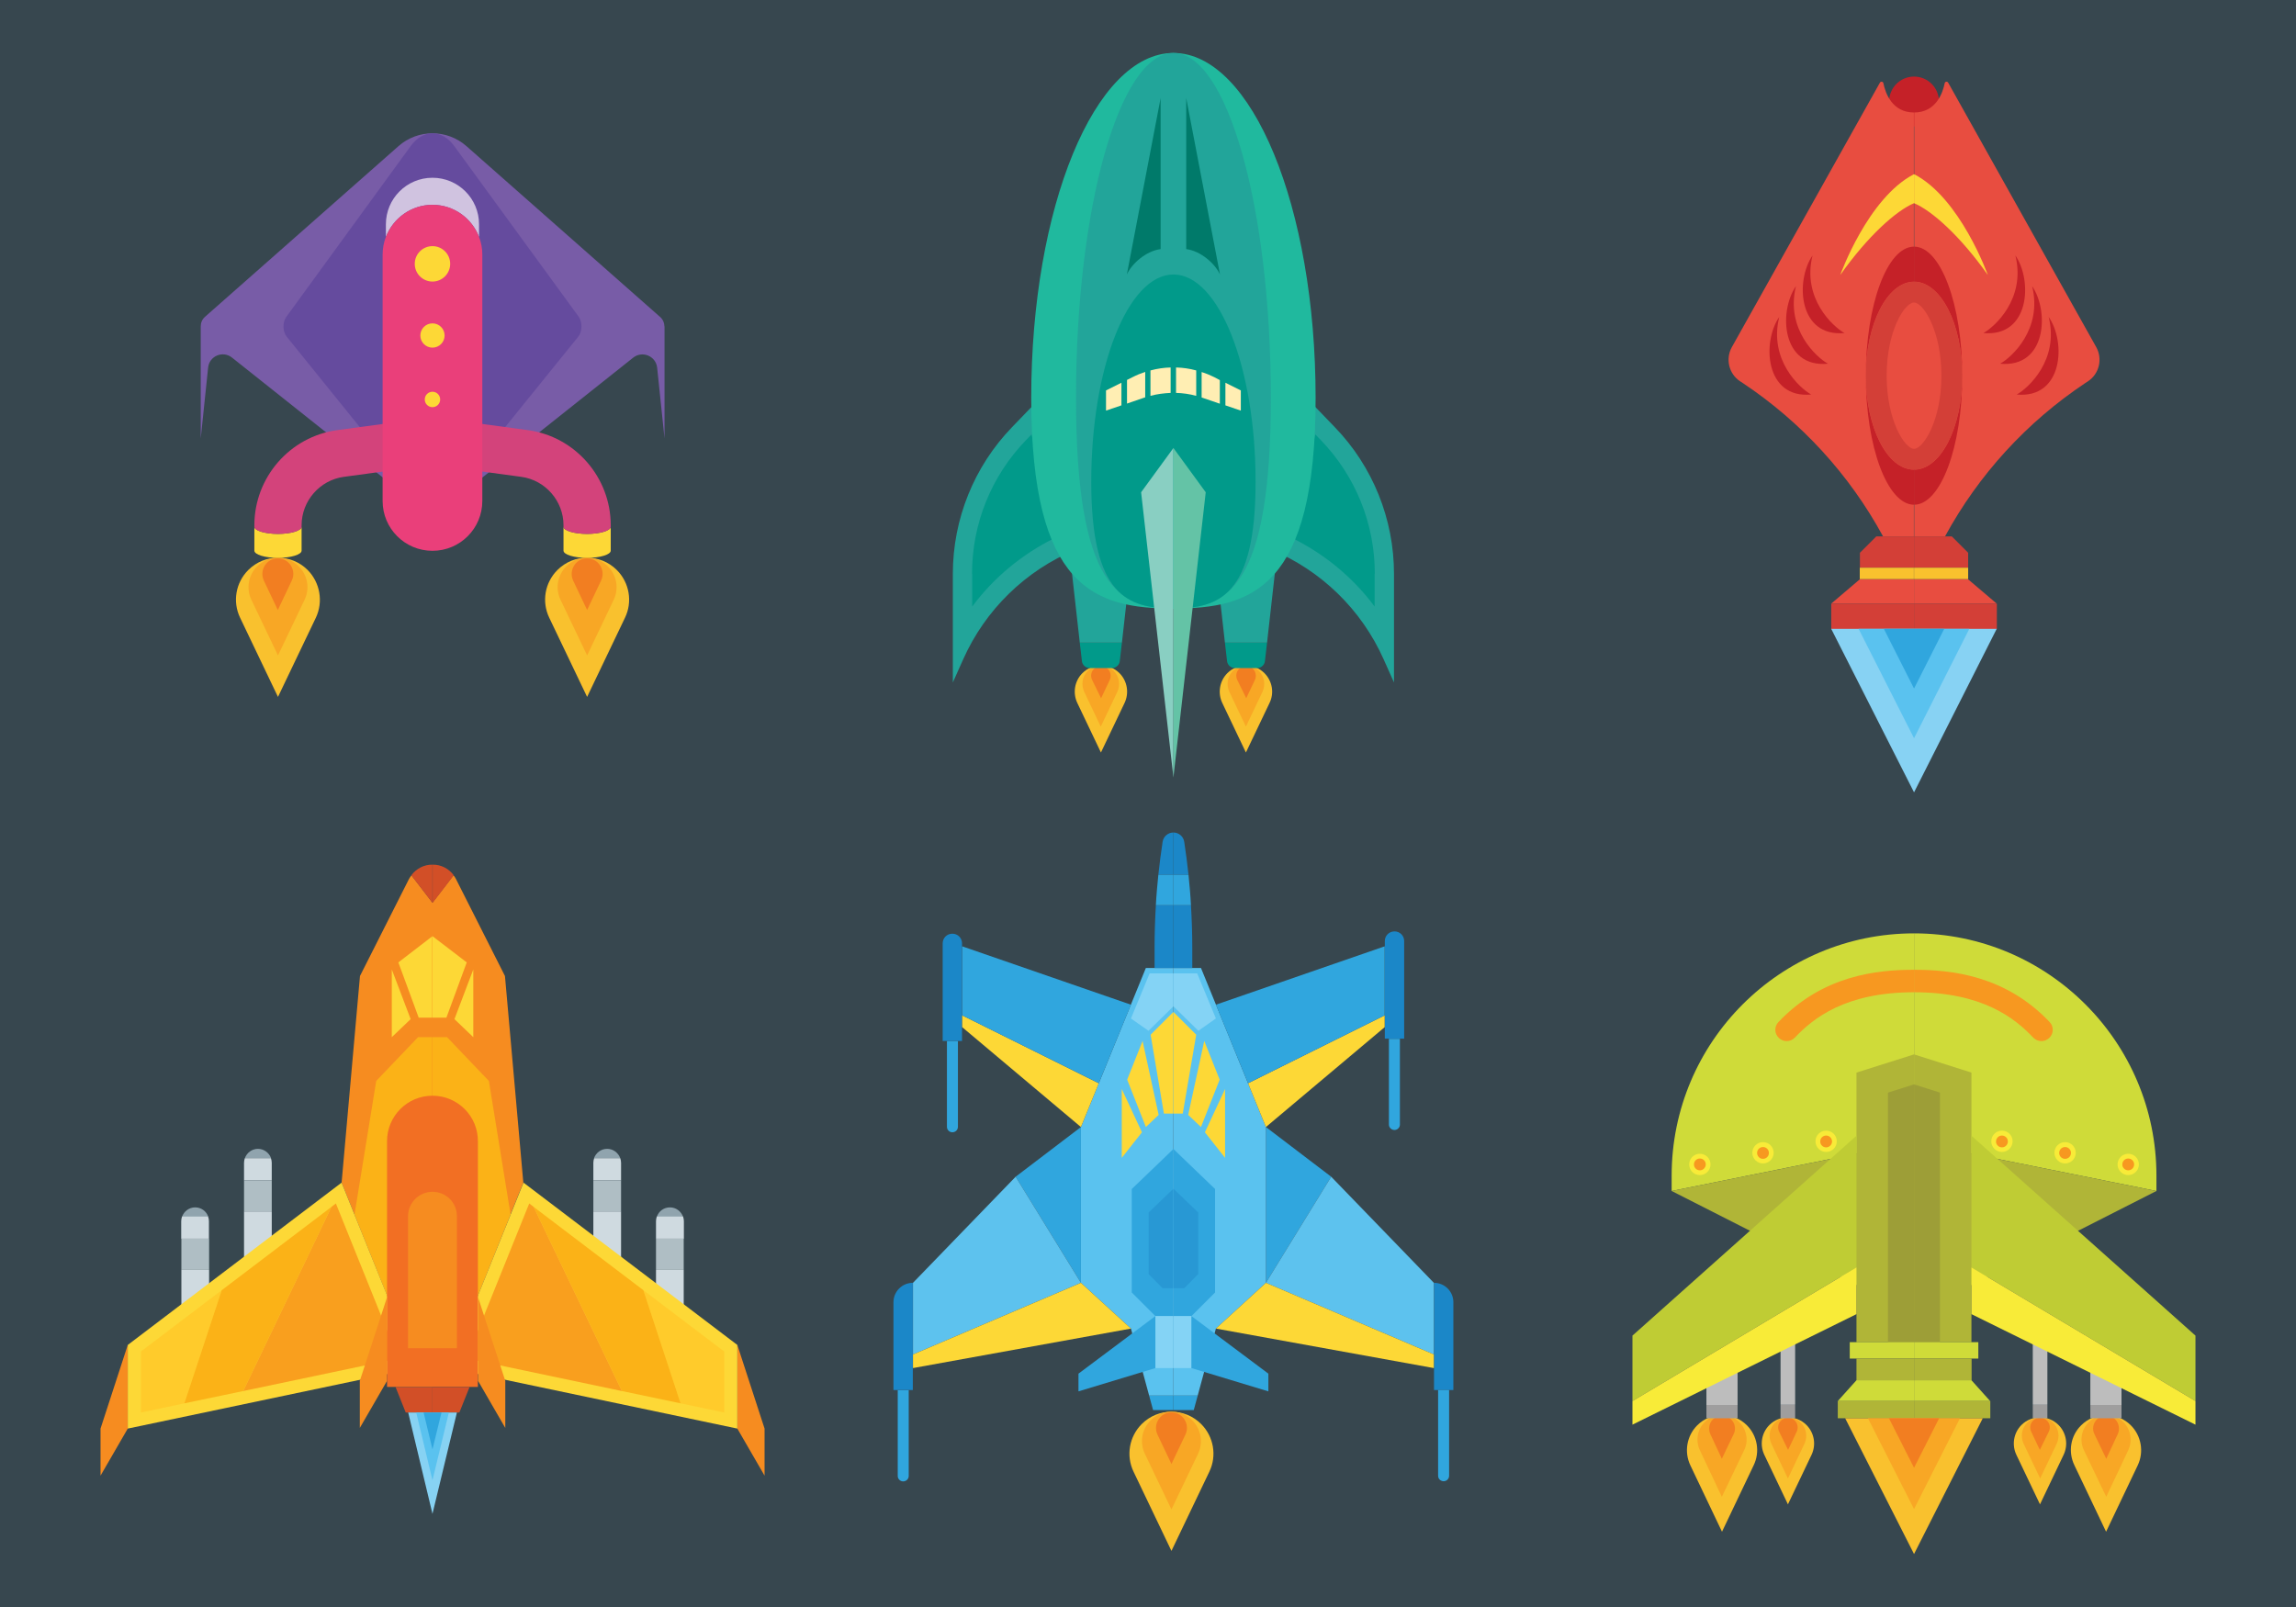 <?xml version="1.0" encoding="utf-8"?>
<!-- Generator: Adobe Illustrator 18.0.0, SVG Export Plug-In . SVG Version: 6.00 Build 0)  -->
<!DOCTYPE svg PUBLIC "-//W3C//DTD SVG 1.1//EN" "http://www.w3.org/Graphics/SVG/1.1/DTD/svg11.dtd">
<svg version="1.1" id="Layer_1" xmlns="http://www.w3.org/2000/svg" xmlns:xlink="http://www.w3.org/1999/xlink" x="0px" y="0px"
	 viewBox="0 0 1400 980" enable-background="new 0 0 1400 980" xml:space="preserve">
<g>
	<rect fill="#37474F" width="1400" height="980"/>
	<g>
		<g>
			<g>
				<path fill="#785CA7" d="M405.1,199L405.1,199c0-2.1-0.9-4.3-2.7-5.8l-118-104.1c-11.8-10.4-29.6-10.4-41.4,0l-118,104.1
					c-1.8,1.6-2.6,3.7-2.6,5.9l0,0v68.3l4.5-43.2c0.7-7.1,9-10.6,14.6-6.1l111.1,88.3c6.6,5.2,15.8,5.2,22.4,0l111.1-88.3
					c5.6-4.4,13.8-1,14.6,6.1l4.5,43.2V199z"/>
				<path fill="#654B9E" d="M352.9,193.2L277,89.1c-7.6-10.4-19-10.4-26.6,0l-75.8,104.1c-2.4,3.3-2.3,9,0.2,12.1l81.7,101.1
					c4.2,5.2,10.2,5.2,14.4,0l81.7-101.1C355.1,202.3,355.2,196.5,352.9,193.2z"/>
				<g>
					<path fill="#FDD836" d="M169.5,325.6c-7.9,0-14.4-2-14.4-4.4v14.6c0,0,0,0,0,0c0,2.4,6.4,4.4,14.4,4.4s14.4-2,14.4-4.4
						c0,0,0,0,0,0v-14.6C183.9,323.6,177.4,325.6,169.5,325.6z"/>
					<path fill="#D3437B" d="M261.8,254.7l-56.1,7.6c-28.9,3.9-50.6,28.8-50.6,58v0.9c0,2.4,6.4,4.4,14.4,4.4s14.4-2,14.4-4.4v-0.9
						c0-14.8,11.1-27.5,25.7-29.5l56.1-7.6L261.8,254.7z"/>
				</g>
				<g>
					<path fill="#FDD836" d="M358,325.6c7.9,0,14.4-2,14.4-4.4v14.6c0,0,0,0,0,0c0,2.4-6.4,4.4-14.4,4.4s-14.4-2-14.4-4.4
						c0,0,0,0,0,0v-14.6C343.6,323.6,350.1,325.6,358,325.6z"/>
					<path fill="#D3437B" d="M265.7,254.7l56.1,7.6c28.9,3.9,50.6,28.8,50.6,58v0.9c0,2.4-6.4,4.4-14.4,4.4s-14.4-2-14.4-4.4v-0.9
						c0-14.8-11.1-27.5-25.7-29.5l-56.1-7.6L265.7,254.7z"/>
				</g>
				<g>
					<path fill="#D0C3E0" d="M263.7,124.9c13,0,24,8.2,28.4,19.6v-7.7c0-15.7-12.7-28.4-28.4-28.4s-28.4,12.7-28.4,28.4v7.7
						C239.7,133,250.8,124.9,263.7,124.9z"/>
					<path fill="#EA3F7A" d="M292.1,144.5c-4.3-11.4-15.4-19.6-28.4-19.6c-13,0-24,8.2-28.4,19.6c-1.3,3.3-2,7-2,10.8v150.2
						c0,16.8,13.6,30.4,30.4,30.4s30.4-13.6,30.4-30.4V155.2C294.1,151.4,293.4,147.8,292.1,144.5z"/>
				</g>
				<circle fill="#FDD836" cx="263.7" cy="160.9" r="10.8"/>
				<circle fill="#FDD836" cx="263.7" cy="204.6" r="7.4"/>
				<circle fill="#FDD836" cx="263.7" cy="243.6" r="4.7"/>
			</g>
			<g>
				<path fill="#F9C12E" d="M187.6,347.6c-10-10-26.2-10-36.2,0c-7.7,7.7-9.7,19.3-5,29.1l23.1,48.3l23.1-48.3
					C197.2,367,195.2,355.3,187.6,347.6z"/>
				<path fill="#F8A725" d="M153.3,365.8c-3.3-6.8-1.9-15.1,3.5-20.4c3.4-3.4,7.9-5.3,12.7-5.3s9.3,1.9,12.7,5.3
					c5.4,5.4,6.8,13.6,3.5,20.4l-16.2,33.9L153.3,365.8z"/>
				<path fill="#F27E21" d="M160.9,354.1c-1.7-3.6-1-7.9,1.8-10.8c1.8-1.8,4.2-2.8,6.7-2.8s4.9,1,6.7,2.8c2.8,2.8,3.6,7.2,1.8,10.8
					l-8.5,17.9L160.9,354.1z"/>
			</g>
			<g>
				<path fill="#F9C12E" d="M376.1,347.6c-10-10-26.2-10-36.2,0c-7.7,7.7-9.7,19.3-5,29.1l23.1,48.3l23.1-48.3
					C385.8,367,383.8,355.3,376.1,347.6z"/>
				<path fill="#F8A725" d="M341.8,365.8c-3.3-6.8-1.9-15.1,3.5-20.4c3.4-3.4,7.9-5.3,12.7-5.3c4.8,0,9.3,1.9,12.7,5.3
					c5.4,5.4,6.8,13.6,3.5,20.4L358,399.7L341.8,365.8z"/>
				<path fill="#F27E21" d="M349.5,354.1c-1.7-3.6-1-7.9,1.8-10.8c1.8-1.8,4.2-2.8,6.7-2.8s4.9,1,6.7,2.8c2.8,2.8,3.6,7.2,1.8,10.8
					L358,372L349.5,354.1z"/>
			</g>
		</g>
		<g>
			<g>
				<path fill="#F9C12E" d="M682.6,410.5c-6.2-6.2-16.4-6.2-22.6,0c-4.8,4.8-6,12.1-3.1,18.2l14.4,30.2l14.4-30.2
					C688.6,422.6,687.4,415.3,682.6,410.5z"/>
				<path fill="#F8A725" d="M661.1,421.9c-2-4.3-1.2-9.4,2.2-12.8c2.1-2.1,4.9-3.3,7.9-3.3c3,0,5.8,1.2,7.9,3.3
					c3.4,3.4,4.2,8.5,2.2,12.8l-10.1,21.2L661.1,421.9z"/>
				<path fill="#F27E21" d="M665.9,414.6c-1.1-2.3-0.6-5,1.2-6.7c1.1-1.1,2.6-1.7,4.2-1.7s3.1,0.6,4.2,1.7c1.8,1.8,2.2,4.5,1.2,6.7
					l-5.3,11.2L665.9,414.6z"/>
			</g>
			<g>
				<path fill="#F9C12E" d="M771,410.5c-6.2-6.2-16.4-6.2-22.6,0c-4.8,4.8-6,12.1-3.1,18.2l14.4,30.2l14.4-30.2
					C777.1,422.6,775.8,415.3,771,410.5z"/>
				<path fill="#F8A725" d="M749.6,421.9c-2-4.3-1.2-9.4,2.2-12.8c2.1-2.1,4.9-3.3,7.9-3.3c3,0,5.8,1.2,7.9,3.3
					c3.4,3.4,4.2,8.5,2.2,12.8l-10.1,21.2L749.6,421.9z"/>
				<path fill="#F27E21" d="M754.4,414.6c-1.1-2.3-0.6-5,1.2-6.7c1.1-1.1,2.6-1.7,4.2-1.7s3.1,0.6,4.2,1.7c1.8,1.8,2.2,4.5,1.2,6.7
					l-5.3,11.2L754.4,414.6z"/>
			</g>
			<g>
				<path fill="#019A8A" d="M664.5,407.4H678c2.5,0,4.6-1.9,4.8-4.3l1.3-11.2h-25.7l1.3,11.2C659.9,405.5,662,407.4,664.5,407.4z"/>
				<polygon fill="#22A59A" points="652.2,336.7 658.4,391.9 684.1,391.9 690.3,336.7 				"/>
			</g>
			<g>
				<path fill="#019A8A" d="M766.5,407.4H753c-2.5,0-4.6-1.9-4.8-4.3l-1.3-11.2h25.7l-1.3,11.2C771.1,405.5,769,407.4,766.5,407.4z"
					/>
				<polygon fill="#22A59A" points="778.8,336.7 772.6,391.9 746.9,391.9 740.7,336.7 				"/>
			</g>
			<path fill="#22A59A" d="M635.5,241.4l-18.4,19.1c-23.2,24-36.1,56.1-36.1,89.5v66.2l6.3-14.1c13.5-30.3,38.1-54.3,68.8-67v0
				L635.5,241.4z"/>
			<path fill="#019A8A" d="M592.7,349.9c0-30.5,11.7-59.5,32.9-81.5l3.4-3.5l13.9,63.3c-19.9,9.9-37,24.1-50.1,41.7V349.9z"/>
			<path fill="#22A59A" d="M795.5,241.4l18.4,19.1c23.2,24,36.1,56.1,36.1,89.5v66.2l-6.3-14.1c-13.5-30.3-38.1-54.3-68.8-67l0,0
				L795.5,241.4z"/>
			<path fill="#019A8A" d="M838.3,349.9c0-30.5-11.7-59.5-32.9-81.5l-3.4-3.5l-13.9,63.3c19.9,9.9,37,24.1,50.1,41.7V349.9z"/>
			<path fill="#20B99E" d="M802.2,242.6c0,116.1-38.8,128.5-86.7,128.5s-86.7-12.3-86.7-128.5s38.8-210.3,86.7-210.3
				S802.2,126.4,802.2,242.6z"/>
			<path fill="#22A59A" d="M774.9,242.6c0,116.1-26.6,128.5-59.4,128.5s-59.4-12.3-59.4-128.5s26.6-210.3,59.4-210.3
				S774.9,126.4,774.9,242.6z"/>
			<path fill="#019A8A" d="M765.6,293.8c0,69.8-22.4,77.2-50.1,77.2s-50.1-7.4-50.1-77.2s22.4-126.4,50.1-126.4
				S765.6,223.9,765.6,293.8z"/>
			<g>
				<polygon fill="#FFEEB3" points="674.4,238.1 674.4,250.4 683.8,247.2 683.8,233.4 				"/>
				<polygon fill="#FFEEB3" points="756.6,238.1 747.2,233.4 747.2,247.2 756.6,250.4 				"/>
				<path fill="#FFEEB3" d="M701.5,225.9v15.5c4-1.1,8.2-1.6,12.3-1.8v-15.5C709.7,224.2,705.6,224.8,701.5,225.9z"/>
				<path fill="#FFEEB3" d="M717.1,224.1v15.5c4.1,0.1,8.3,0.7,12.3,1.8v-15.5C725.4,224.8,721.3,224.2,717.1,224.1z"/>
				<path fill="#FFEEB3" d="M740.4,230c-2.5-1.2-5-2.3-7.7-3.1v15.5c0.2,0.1,0.4,0.1,0.6,0.2l10.5,3.6v-14.4L740.4,230z"/>
				<path fill="#FFEEB3" d="M690.6,230l-3.4,1.7v14.4l10.5-3.6c0.2-0.1,0.4-0.1,0.6-0.2v-15.5C695.6,227.7,693.1,228.7,690.6,230z"
					/>
			</g>
			<polygon fill="#89CFC2" points="715.5,273.2 715.5,474.1 695.8,300.2 			"/>
			<polygon fill="#64C3A6" points="715.5,273.2 715.5,474.1 735.2,300.2 			"/>
			<path fill="#007A6A" d="M707.7,59.8v92.1c-9,1.2-17.6,8.9-20.6,15.5L707.7,59.8z"/>
			<path fill="#007A6A" d="M723.3,59.8v92.1c9,1.2,17.6,8.9,20.6,15.5L723.3,59.8z"/>
		</g>
		<g>
			<circle fill="#C52128" cx="1167.1" cy="61.9" r="15.2"/>
			<g>
				<path fill="#E84D40" d="M1167.1,68.6c-13.4,0-17.5-11.9-18.7-17.9c-0.2-1-1.6-1.2-2.1-0.3L1056,211.7c-4,7.2-1.8,16.3,5,20.8
					l1.7,1.1c35.7,23.8,65,55.8,85.5,93.5l0,0h18.8V68.6z"/>
			</g>
			<path fill="#FDD836" d="M1167.1,106.2c-28.2,14.5-45,61.5-45,61.5c16.8-23.8,34.1-39.2,45-43.8V106.2z"/>
			<path fill="#C52128" d="M1137.7,229.1c0,43.5,13.2,78.7,29.4,78.7v-21.4C1150.8,286.5,1137.7,260.8,1137.7,229.1z"/>
			<path fill="#C52128" d="M1137.7,229.1c0-31.7,13.2-57.3,29.4-57.3v-21.4C1150.8,150.4,1137.7,185.7,1137.7,229.1z"/>
			<path fill="#C52128" d="M1105.2,155.8c-6.5,26.3,12.6,43.5,19.5,47.3C1096.5,205.7,1094.6,171.2,1105.2,155.8z"/>
			<path fill="#C52128" d="M1095.1,174.5c-6.5,26.3,12.6,43.5,19.5,47.3C1086.3,224.5,1084.4,189.9,1095.1,174.5z"/>
			<path fill="#C52128" d="M1084.9,193.3c-6.5,26.3,12.6,43.5,19.5,47.3C1076.2,243.2,1074.3,208.6,1084.9,193.3z"/>
			<path fill="#D33F37" d="M1167.1,346.2h-33v-9.1c3.9-3.9,6.1-6.1,10-10h23V346.2z"/>
			<rect x="1134" y="346.2" fill="#F9C12E" width="33" height="7"/>
			<polygon fill="#E84D40" points="1167.1,368.1 1116.6,368.1 1134,353.3 1167.1,353.3 			"/>
			<rect x="1116.6" y="368.1" fill="#D33F37" width="50.5" height="15.5"/>
			<g>
				<path fill="#E84D40" d="M1167.1,68.6c13.4,0,17.5-11.9,18.7-17.9c0.2-1,1.6-1.2,2.1-0.3l90.3,161.3c4,7.2,1.8,16.3-5,20.8
					l-1.7,1.1c-35.7,23.8-65,55.8-85.5,93.5l0,0h-18.8V68.6z"/>
			</g>
			<path fill="#FDD836" d="M1167.1,106.2c28.2,14.5,45,61.5,45,61.5c-16.8-23.8-34.1-39.2-45-43.8V106.2z"/>
			<path fill="#C52128" d="M1196.5,229.1c0,43.5-13.2,78.7-29.4,78.7v-21.4C1183.3,286.5,1196.5,260.8,1196.5,229.1z"/>
			<path fill="#C52128" d="M1196.5,229.1c0-31.7-13.2-57.3-29.4-57.3v-21.4C1183.3,150.4,1196.5,185.7,1196.5,229.1z"/>
			<ellipse fill="#D33F37" cx="1167.1" cy="229.1" rx="29.4" ry="57.3"/>
			<path fill="#E84D40" d="M1167.1,273.7c-5.7,0-16.7-17.4-16.7-44.6s10.9-44.6,16.7-44.6c5.7,0,16.7,17.4,16.7,44.6
				S1172.8,273.7,1167.1,273.7z"/>
			<path fill="#C52128" d="M1228.9,155.8c6.5,26.3-12.6,43.5-19.5,47.3C1237.6,205.7,1239.5,171.2,1228.9,155.8z"/>
			<path fill="#C52128" d="M1239.1,174.5c6.5,26.3-12.6,43.5-19.5,47.3C1247.8,224.5,1249.7,189.9,1239.1,174.5z"/>
			<path fill="#C52128" d="M1249.2,193.3c6.5,26.3-12.6,43.5-19.5,47.3C1258,243.2,1259.9,208.6,1249.2,193.3z"/>
			<path fill="#D33F37" d="M1167.1,346.2h33v-9.1c-3.9-3.9-6.1-6.1-10-10h-23V346.2z"/>
			<rect x="1167.1" y="346.2" fill="#F9C12E" width="33" height="7"/>
			<polygon fill="#E84D40" points="1167.1,368.1 1217.5,368.1 1200.1,353.3 1167.1,353.3 			"/>
			<rect x="1167.1" y="368.1" fill="#D33F37" width="50.5" height="15.5"/>
			<polygon fill="#87D2F3" points="1116.6,383.5 1167.1,483.2 1217.5,383.5 			"/>
			<polygon fill="#5AC2EF" points="1133.3,383.5 1167.1,450.2 1200.8,383.5 			"/>
			<polygon fill="#30A6DE" points="1148.7,383.5 1167.1,419.9 1185.5,383.5 			"/>
		</g>
		<g>
			<g>
				<polygon fill="#F68C20" points="77.9,820.2 61.3,871.2 61.3,899.9 77.9,871.2 				"/>
				<polygon fill="#F68C20" points="449.6,820.2 466.2,871.2 466.2,899.9 449.6,871.2 				"/>
				<g>
					<g>
						<path fill="#F68C20" d="M249.4,536l-29.9,59.2l-11.2,126l45.6,113h9.9V550.6l-12.9-16.8C250.3,534.5,249.8,535.3,249.4,536z"
							/>
						<path fill="#D24F27" d="M250.8,533.8l12.9,16.8v-23.3C258.6,527.2,253.8,529.7,250.8,533.8z"/>
					</g>
					<polygon fill="#FDD836" points="263.7,570.9 242.9,586.9 255.3,620.6 263.7,620.6 					"/>
					<polygon fill="#FDD836" points="238.9,591.2 250.4,621.5 238.9,632.5 					"/>
					<polygon fill="#FBB217" points="263.7,632.5 254.9,632.5 229.4,659.2 216.2,740.5 253.9,834.2 263.7,834.2 					"/>
					<g>
						<path fill="#90A4AE" d="M119,736.3c-3.7,0-6.8,2.4-8,5.7h16C125.8,738.6,122.7,736.3,119,736.3z"/>
						<path fill="#CFDAE0" d="M111,741.9c-0.3,0.9-0.5,1.8-0.5,2.8v10.7h16.9v-10.7c0-1-0.2-1.9-0.5-2.8H111z"/>
						<rect x="110.6" y="817.9" fill="#90A4AE" width="16.9" height="28"/>
						<rect x="110.6" y="755.4" fill="#AFBEC4" width="16.9" height="19"/>
						<rect x="110.6" y="774.4" fill="#CFDAE0" width="16.9" height="43.5"/>
					</g>
					<g>
						<path fill="#90A4AE" d="M157.3,700.6c-3.7,0-6.8,2.4-8,5.7h16C164.1,703,160.9,700.6,157.3,700.6z"/>
						<path fill="#CFDAE0" d="M149.3,706.3c-0.3,0.9-0.5,1.8-0.5,2.8v10.7h16.9v-10.7c0-1-0.2-1.9-0.5-2.8H149.3z"/>
						<rect x="148.8" y="782.3" fill="#90A4AE" width="16.9" height="28"/>
						<rect x="148.8" y="719.8" fill="#AFBEC4" width="16.9" height="19"/>
						<rect x="148.8" y="738.8" fill="#CFDAE0" width="16.9" height="43.5"/>
					</g>
					<polygon fill="#FDD836" points="208.3,721.2 77.9,820.2 77.9,871.2 253.9,834.2 					"/>
					<g>
						<polygon fill="#FFCB2B" points="85.9,824.2 85.9,861.4 112.4,855.8 135.2,786.8 						"/>
						<polygon fill="#FBB217" points="135.2,786.8 112.4,855.8 148.3,848.3 202.1,736 						"/>
						<polygon fill="#F99F1E" points="204.8,733.9 202.1,736 148.3,848.3 242.9,828.4 						"/>
					</g>
					<polygon fill="#F68C20" points="236,791.1 219.4,842.1 219.4,870.8 236,842.1 					"/>
					<polygon fill="#D24F27" points="263.7,861.4 247.4,861.4 241.2,845.9 263.7,845.9 					"/>
					<g>
						<path fill="#F68C20" d="M278,536l29.9,59.2l11.2,126l-45.6,113h-9.9V550.6l12.9-16.8C277.2,534.5,277.6,535.3,278,536z"/>
						<path fill="#D24F27" d="M276.7,533.8l-12.9,16.8v-23.3C268.9,527.2,273.7,529.7,276.7,533.8z"/>
					</g>
					<polygon fill="#FDD836" points="263.7,570.9 284.6,586.9 272.2,620.6 263.7,620.6 					"/>
					<polygon fill="#FDD836" points="288.6,591.2 277.1,621.5 288.6,632.5 					"/>
					<polygon fill="#FBB217" points="263.7,632.5 272.6,632.5 298.1,659.2 311.3,740.5 273.6,834.2 263.7,834.2 					"/>
					<g>
						<path fill="#90A4AE" d="M408.5,736.3c3.7,0,6.8,2.4,8,5.7h-16C401.7,738.6,404.8,736.3,408.5,736.3z"/>
						<path fill="#CFDAE0" d="M416.5,741.9c0.3,0.9,0.5,1.8,0.5,2.8v10.7H400v-10.7c0-1,0.2-1.9,0.5-2.8H416.5z"/>
						<rect x="400" y="817.9" fill="#90A4AE" width="16.9" height="28"/>
						<rect x="400" y="755.4" fill="#AFBEC4" width="16.9" height="19"/>
						<rect x="400" y="774.4" fill="#CFDAE0" width="16.9" height="43.5"/>
					</g>
					<g>
						<path fill="#90A4AE" d="M370.2,700.6c3.7,0,6.8,2.4,8,5.7h-16C363.4,703,366.5,700.6,370.2,700.6z"/>
						<path fill="#CFDAE0" d="M378.2,706.3c0.3,0.9,0.5,1.8,0.5,2.8v10.7h-16.9v-10.7c0-1,0.2-1.9,0.5-2.8H378.2z"/>
						<rect x="361.8" y="782.3" fill="#90A4AE" width="16.9" height="28"/>
						<rect x="361.8" y="719.8" fill="#AFBEC4" width="16.9" height="19"/>
						<rect x="361.8" y="738.8" fill="#CFDAE0" width="16.9" height="43.5"/>
					</g>
					<polygon fill="#FDD836" points="319.2,721.2 449.6,820.2 449.6,871.2 273.6,834.2 					"/>
					<g>
						<polygon fill="#FFCB2B" points="441.6,824.2 441.6,861.4 415,855.8 392.3,786.8 						"/>
						<polygon fill="#FBB217" points="392.3,786.8 415,855.8 379.2,848.3 325.4,736 						"/>
						<polygon fill="#F99F1E" points="322.7,733.9 325.4,736 379.2,848.3 284.6,828.4 						"/>
					</g>
					<path fill="#F26F23" d="M263.7,668.2c-15.3,0-27.7,12.4-27.7,27.7v149.9h27.7h27.7V696C291.5,680.7,279.1,668.2,263.7,668.2z"
						/>
					<path fill="#F68C20" d="M263.7,726.8c-8.2,0-14.9,6.7-14.9,14.9v80.5h14.9h14.9v-80.5C278.6,733.4,272,726.8,263.7,726.8z"/>
					<polygon fill="#F68C20" points="291.5,791.1 308.1,842.1 308.1,870.8 291.5,842.1 					"/>
					<polygon fill="#D24F27" points="263.7,861.4 280.1,861.4 286.3,845.9 263.7,845.9 					"/>
				</g>
			</g>
			<g>
				<polygon fill="#87D2F3" points="248.9,861.4 263.7,923.2 278.6,861.4 				"/>
				<polygon fill="#5AC2EF" points="253.8,861.4 263.7,902.7 273.7,861.4 				"/>
				<polygon fill="#30A6DE" points="258.3,861.4 263.7,883.9 269.2,861.4 				"/>
			</g>
		</g>
		<g>
			<path fill="#1B87C8" d="M886.2,847.7h-11.8v-65.4h0c6.5,0,11.8,5.3,11.8,11.8V847.7z"/>
			<path fill="#30A6DE" d="M880.3,903.3L880.3,903.3c1.8,0,3.3-1.5,3.3-3.3v-52.3h-6.7V900C876.9,901.8,878.4,903.3,880.3,903.3z"/>
			<path fill="#1B87C8" d="M856.2,633.4h-11.8v-59.5c0-3.3,2.6-5.9,5.9-5.9h0c3.3,0,5.9,2.6,5.9,5.9V633.4z"/>
			<path fill="#30A6DE" d="M850.3,689.1L850.3,689.1c1.8,0,3.3-1.5,3.3-3.3v-52.3h-6.7v52.3C846.9,687.6,848.4,689.1,850.3,689.1z"
				/>
			<g>
				<polygon fill="#30A6DE" points="771.9,687.3 811.7,717.6 771.9,782.3 				"/>
				<g>
					<g>
						<polygon fill="#5AC2EF" points="715.5,590.3 698.7,590.3 659.1,687.3 659.1,782.3 689.6,810.2 700.7,851.1 715.5,851.1 						
							"/>
						<polygon fill="#30A6DE" points="700.7,851.1 703.1,859.9 715.5,859.9 715.5,851.1 						"/>
					</g>
					<polygon fill="#30A6DE" points="659.1,687.3 619.3,717.6 659.1,782.3 					"/>
					<g>
						<polygon fill="#5DC2EE" points="619.3,717.6 556.7,782.3 556.7,826 659.1,782.3 						"/>
						<polygon fill="#FDD836" points="689.6,810.2 659.1,782.3 556.7,826 556.7,834.3 						"/>
					</g>
					<path fill="#1B87C8" d="M544.8,847.7h11.8v-65.4l0,0c-6.5,0-11.8,5.3-11.8,11.8V847.7z"/>
					<path fill="#30A6DE" d="M550.7,903.4L550.7,903.4c-1.8,0-3.3-1.5-3.3-3.3v-52.3h6.7v52.3C554.1,901.9,552.6,903.4,550.7,903.4z
						"/>
					<path fill="#1B87C8" d="M574.8,634.8h11.8v-59.5c0-3.3-2.6-5.9-5.9-5.9l0,0c-3.3,0-5.9,2.6-5.9,5.9V634.8z"/>
					<path fill="#30A6DE" d="M580.7,690.5L580.7,690.5c-1.8,0-3.3-1.5-3.3-3.3v-52.3h6.7v52.3C584.1,689,582.6,690.5,580.7,690.5z"
						/>
					<g>
						<polygon fill="#FDD836" points="586.7,626.4 659.1,687.3 670,660.6 586.7,619.2 						"/>
						<polygon fill="#30A6DE" points="586.7,577.1 586.7,619.2 670,660.6 689.6,612.7 						"/>
					</g>
					<polygon fill="#FDD836" points="715.5,617.1 701.6,631 709.7,679.1 715.5,679.1 					"/>
					<polygon fill="#FDD836" points="696.7,634.8 706.5,679.9 698.7,687.3 687.3,658.4 					"/>
					<polygon fill="#FDD836" points="684,664.1 696.3,690.5 684,706.1 					"/>
					<polygon fill="#84D3F5" points="715.5,593.6 701,593.6 689.6,621.1 700.3,628.6 715.5,613.7 					"/>
					<polygon fill="#30A6DE" points="715.5,700.7 690.1,725.1 690.1,788.2 704.5,802.6 715.5,802.6 					"/>
					<polygon fill="#2898D4" points="715.5,724.9 700.4,739.4 700.4,777 708.9,785.6 715.5,785.6 					"/>
					<rect x="704.5" y="802.6" fill="#84D3F5" width="11" height="31.7"/>
					<polygon fill="#30A6DE" points="704.5,802.6 657.6,837.7 657.6,848.5 704.5,834.3 					"/>
					<g>
						<path fill="#1B87C8" d="M715.5,507.7L715.5,507.7c-3.3,0-6.1,2.4-6.6,5.7v0c-1,6.7-1.9,13.4-2.6,20.1h9.2V507.7z"/>
						<path fill="#1B87C8" d="M704,577.9v12.4h11.5V552h-10.7C704.3,560.6,704,569.3,704,577.9z"/>
						<path fill="#30A6DE" d="M706.3,533.5c-0.6,6.2-1.2,12.3-1.5,18.5h10.7v-18.5H706.3z"/>
					</g>
					<g>
						<polygon fill="#5AC2EF" points="715.5,590.3 732.3,590.3 771.9,687.3 771.9,782.3 741.4,810.2 730.3,851.1 715.5,851.1 						
							"/>
						<polygon fill="#30A6DE" points="730.3,851.1 727.9,859.9 715.5,859.9 715.5,851.1 						"/>
					</g>
					<g>
						<polygon fill="#5DC2EE" points="811.7,717.6 874.3,782.3 874.3,826 771.9,782.3 						"/>
						<polygon fill="#FDD836" points="741.4,810.2 771.9,782.3 874.3,826 874.3,834.3 						"/>
					</g>
					<g>
						<polygon fill="#FDD836" points="844.3,626.4 771.9,687.3 761,660.6 844.3,619.2 						"/>
						<polygon fill="#30A6DE" points="844.3,577.1 844.3,619.2 761,660.6 741.4,612.7 						"/>
					</g>
					<polygon fill="#FDD836" points="715.5,617.1 729.4,631 721.2,679.1 715.5,679.1 					"/>
					<polygon fill="#FDD836" points="734.3,634.8 724.5,679.9 732.3,687.3 743.7,658.4 					"/>
					<polygon fill="#FDD836" points="747,664.1 734.7,690.5 747,706.1 					"/>
					<polygon fill="#84D3F5" points="715.5,593.6 730,593.6 741.4,621.1 730.7,628.6 715.5,613.7 					"/>
					<polygon fill="#30A6DE" points="715.5,700.7 740.9,725.1 740.9,788.2 726.5,802.6 715.5,802.6 					"/>
					<polygon fill="#2898D4" points="715.5,724.9 730.6,739.4 730.6,777 722.1,785.6 715.5,785.6 					"/>
					<rect x="715.5" y="802.6" fill="#84D3F5" width="11" height="31.7"/>
					<polygon fill="#30A6DE" points="726.5,802.6 773.4,837.7 773.4,848.5 726.5,834.3 					"/>
					<g>
						<path fill="#1B87C8" d="M715.5,507.7L715.5,507.7c3.3,0,6.1,2.4,6.6,5.7v0c1,6.7,1.9,13.4,2.6,20.1h-9.2V507.7z"/>
						<path fill="#1B87C8" d="M727,577.9v12.4h-11.5V552h10.7C726.7,560.6,727,569.3,727,577.9z"/>
						<path fill="#30A6DE" d="M724.7,533.5c0.6,6.2,1.2,12.3,1.5,18.5h-10.7v-18.5H724.7z"/>
					</g>
				</g>
				<g>
					<path fill="#F9C12E" d="M732.4,868.4c-10-10-26.2-10-36.2,0c-7.7,7.7-9.7,19.3-5,29.1l23.1,48.3l23.1-48.3
						C742.1,887.8,740.1,876.1,732.4,868.4z"/>
					<path fill="#F8A725" d="M698.1,886.6c-3.3-6.8-1.9-15.1,3.5-20.4c3.4-3.4,7.9-5.3,12.7-5.3c4.8,0,9.3,1.9,12.7,5.3
						c5.4,5.4,6.8,13.6,3.5,20.4l-16.2,33.9L698.1,886.6z"/>
					<path fill="#F27E21" d="M705.8,874.9c-1.7-3.6-1-7.9,1.8-10.8c1.8-1.8,4.2-2.8,6.7-2.8c2.5,0,4.9,1,6.7,2.8
						c2.8,2.8,3.6,7.2,1.8,10.8l-8.5,17.9L705.8,874.9z"/>
				</g>
			</g>
		</g>
		<g>
			<g>
				<path fill="#F9C12E" d="M1065.2,869.2c-8.4-8.4-21.9-8.4-30.3,0c-6.4,6.4-8.1,16.2-4.2,24.4l19.3,40.5l19.3-40.5
					C1073.3,885.4,1071.6,875.6,1065.2,869.2z"/>
				<path fill="#F8A725" d="M1036.5,884.4c-2.7-5.7-1.6-12.6,2.9-17.1c2.8-2.8,6.6-4.4,10.6-4.4s7.8,1.6,10.6,4.4
					c4.5,4.5,5.7,11.4,2.9,17.1l-13.6,28.4L1036.5,884.4z"/>
				<path fill="#F27E21" d="M1042.9,874.6c-1.4-3-0.8-6.7,1.5-9c1.5-1.5,3.5-2.3,5.6-2.3c2.1,0,4.1,0.8,5.6,2.3c2.4,2.4,3,6,1.5,9
					l-7.2,15L1042.9,874.6z"/>
			</g>
			<g>
				<path fill="#F9C12E" d="M1101.5,869c-6.2-6.2-16.4-6.2-22.6,0c-4.8,4.8-6,12.1-3.1,18.2l14.4,30.2l14.4-30.2
					C1107.5,881.1,1106.3,873.8,1101.5,869z"/>
				<path fill="#F8A725" d="M1080.1,880.4c-2-4.3-1.2-9.4,2.2-12.8c2.1-2.1,4.9-3.3,7.9-3.3c3,0,5.8,1.2,7.9,3.3
					c3.4,3.4,4.2,8.5,2.2,12.8l-10.1,21.2L1080.1,880.4z"/>
				<path fill="#F27E21" d="M1084.8,873c-1.1-2.3-0.6-5,1.2-6.7c1.1-1.1,2.6-1.7,4.2-1.7c1.6,0,3.1,0.6,4.2,1.7
					c1.8,1.8,2.2,4.5,1.2,6.7l-5.3,11.2L1084.8,873z"/>
			</g>
			<g>
				<path fill="#F9C12E" d="M1269,869.2c8.4-8.4,21.9-8.4,30.3,0c6.4,6.4,8.1,16.2,4.2,24.4l-19.3,40.5l-19.3-40.5
					C1260.9,885.4,1262.5,875.6,1269,869.2z"/>
				<path fill="#F8A725" d="M1297.7,884.4c2.7-5.7,1.6-12.6-2.9-17.1c-2.8-2.8-6.6-4.4-10.6-4.4s-7.8,1.6-10.6,4.4
					c-4.5,4.5-5.7,11.4-2.9,17.1l13.6,28.4L1297.7,884.4z"/>
				<path fill="#F27E21" d="M1291.3,874.6c1.4-3,0.8-6.7-1.5-9c-1.5-1.5-3.5-2.3-5.6-2.3c-2.1,0-4.1,0.8-5.6,2.3c-2.4,2.4-3,6-1.5,9
					l7.2,15L1291.3,874.6z"/>
			</g>
			<g>
				<path fill="#F9C12E" d="M1232.6,869c6.2-6.2,16.4-6.2,22.6,0c4.8,4.8,6,12.1,3.1,18.2l-14.4,30.2l-14.4-30.2
					C1226.6,881.1,1227.8,873.8,1232.6,869z"/>
				<path fill="#F8A725" d="M1254.1,880.4c2-4.3,1.2-9.4-2.2-12.8c-2.1-2.1-4.9-3.3-7.9-3.3c-3,0-5.8,1.2-7.9,3.3
					c-3.4,3.4-4.2,8.5-2.2,12.8l10.1,21.2L1254.1,880.4z"/>
				<path fill="#F27E21" d="M1249.3,873c1.1-2.3,0.6-5-1.2-6.7c-1.1-1.1-2.6-1.7-4.2-1.7c-1.6,0-3.1,0.6-4.2,1.7
					c-1.8,1.8-2.2,4.5-1.2,6.7l5.3,11.2L1249.3,873z"/>
			</g>
			<g>
				<g>
					<rect x="1040.5" y="828.5" fill="#BDBDBD" width="19" height="28.3"/>
					<rect x="1040.5" y="856.8" fill="#9F9E9E" width="19" height="8.1"/>
				</g>
				<g>
					<rect x="1085.7" y="806.9" fill="#BDBDBD" width="8.9" height="49.8"/>
					<rect x="1085.7" y="856.8" fill="#9F9E9E" width="8.9" height="8.1"/>
				</g>
				<g>
					<rect x="1239.5" y="806.9" fill="#BDBDBD" width="8.9" height="49.8"/>
					<rect x="1239.5" y="856.8" fill="#9F9E9E" width="8.9" height="8.1"/>
				</g>
				<g>
					<path fill="#CFDB39" d="M1167.1,569.2L1167.1,569.2L1167.1,569.2c-81.6,0-147.8,66.2-147.8,147.8v9.3l147.8-29.8V569.2z"/>
					<polygon fill="#B0B537" points="1019.3,726.3 1167.1,801.4 1167.1,696.5 					"/>
				</g>
				<polygon fill="#B0B537" points="1167.1,643 1132,654.1 1132,818.5 1167.1,818.5 				"/>
				<polygon fill="#9D9E37" points="1167.1,661.3 1151.2,666.3 1151.2,818.5 1167.1,818.5 				"/>
				<g>
					<path fill="#F79820" d="M1167.1,591.4c-22.5,0-55.6,3.3-82.7,31.9c-2.6,2.7-2.5,7.1,0.3,9.7c1.3,1.2,3,1.9,4.7,1.9
						c1.8,0,3.6-0.7,5-2.1c11.2-11.9,31-27.7,72.7-27.7h0L1167.1,591.4L1167.1,591.4z"/>
				</g>
				<g>
					<polygon fill="#BFCC34" points="1132,692.6 995.4,814.5 995.4,854.4 1132,772.9 					"/>
					<polygon fill="#F8EB38" points="995.4,854.4 995.4,868.8 1132,801.4 1132,772.9 					"/>
				</g>
				<rect x="1127.9" y="818.5" fill="#CFDB39" width="39.2" height="10"/>
				<rect x="1132" y="828.5" fill="#B0B537" width="35.1" height="13.2"/>
				<polygon fill="#CFDB39" points="1132,841.7 1120.6,854.4 1167.1,854.4 1167.1,841.7 				"/>
				<rect x="1120.6" y="854.4" fill="#B0B537" width="46.5" height="10.5"/>
				<g>
					<circle fill="#F8EB38" cx="1036.5" cy="710.1" r="6.5"/>
					<path fill="#F79820" d="M1036.5,713.7c-2,0-3.6-1.6-3.6-3.6c0-2,1.6-3.6,3.6-3.6c2,0,3.6,1.6,3.6,3.6
						C1040.1,712,1038.5,713.7,1036.5,713.7z"/>
				</g>
				<g>
					<circle fill="#F8EB38" cx="1075" cy="703" r="6.5"/>
					<path fill="#F79820" d="M1075,706.7c-2,0-3.6-1.6-3.6-3.6s1.6-3.6,3.6-3.6s3.6,1.6,3.6,3.6S1077,706.7,1075,706.7z"/>
				</g>
				<g>
					<circle fill="#F8EB38" cx="1113.5" cy="696" r="6.5"/>
					<path fill="#F79820" d="M1113.5,699.7c-2,0-3.6-1.6-3.6-3.6c0-2,1.6-3.6,3.6-3.6c2,0,3.6,1.6,3.6,3.6
						C1117.1,698,1115.5,699.7,1113.5,699.7z"/>
				</g>
				<g>
					<rect x="1274.6" y="828.5" fill="#BDBDBD" width="19" height="28.3"/>
					<rect x="1274.6" y="856.8" fill="#9F9E9E" width="19" height="8.1"/>
				</g>
				<g>
					<path fill="#CFDB39" d="M1167.1,569.2L1167.1,569.2L1167.1,569.2c81.6,0,147.8,66.2,147.8,147.8v9.3l-147.8-29.8V569.2z"/>
					<polygon fill="#B0B537" points="1314.9,726.3 1167.1,801.4 1167.1,696.5 					"/>
				</g>
				<polygon fill="#B0B537" points="1167.1,643 1202.1,654.1 1202.1,818.5 1167.1,818.5 				"/>
				<polygon fill="#9D9E37" points="1167.1,661.3 1182.9,666.3 1182.9,818.5 1167.1,818.5 				"/>
				<g>
					<path fill="#F79820" d="M1167.1,591.4c22.5,0,55.6,3.3,82.7,31.9c2.6,2.7,2.5,7.1-0.3,9.7c-1.3,1.2-3,1.9-4.7,1.9
						c-1.8,0-3.6-0.7-5-2.1c-11.2-11.9-31-27.7-72.7-27.7h0L1167.1,591.4L1167.1,591.4z"/>
				</g>
				<g>
					<polygon fill="#BFCC34" points="1202.1,692.6 1338.7,814.5 1338.7,854.4 1202.1,772.9 					"/>
					<polygon fill="#F8EB38" points="1338.7,854.4 1338.7,868.8 1202.1,801.4 1202.1,772.9 					"/>
				</g>
				<rect x="1167.1" y="818.5" fill="#CFDB39" width="39.2" height="10"/>
				<rect x="1167.1" y="828.5" fill="#B0B537" width="35.1" height="13.2"/>
				<polygon fill="#CFDB39" points="1202.1,841.7 1213.5,854.4 1167.1,854.4 1167.1,841.7 				"/>
				<rect x="1167.1" y="854.4" fill="#B0B537" width="46.5" height="10.5"/>
				<g>
					<circle fill="#F8EB38" cx="1297.7" cy="710.1" r="6.5"/>
					<path fill="#F79820" d="M1297.7,713.7c2,0,3.6-1.6,3.6-3.6c0-2-1.6-3.6-3.6-3.6c-2,0-3.6,1.6-3.6,3.6
						C1294,712,1295.7,713.7,1297.7,713.7z"/>
				</g>
				<g>
					<circle fill="#F8EB38" cx="1259.2" cy="703" r="6.5"/>
					<path fill="#F79820" d="M1259.2,706.7c2,0,3.6-1.6,3.6-3.6s-1.6-3.6-3.6-3.6s-3.6,1.6-3.6,3.6S1257.2,706.7,1259.2,706.7z"/>
				</g>
				<g>
					<circle fill="#F8EB38" cx="1220.7" cy="696" r="6.5"/>
					<path fill="#F79820" d="M1220.7,699.7c2,0,3.6-1.6,3.6-3.6c0-2-1.6-3.6-3.6-3.6c-2,0-3.6,1.6-3.6,3.6
						C1217,698,1218.7,699.7,1220.7,699.7z"/>
				</g>
			</g>
			<g>
				<polygon fill="#F9C12E" points="1125.1,864.9 1167.1,947.7 1209,864.9 				"/>
				<polygon fill="#F8A725" points="1139,864.9 1167.1,920.3 1195.1,864.9 				"/>
				<polygon fill="#F27E21" points="1151.8,864.9 1167.1,895.1 1182.4,864.9 				"/>
			</g>
		</g>
	</g>
</g>
</svg>
